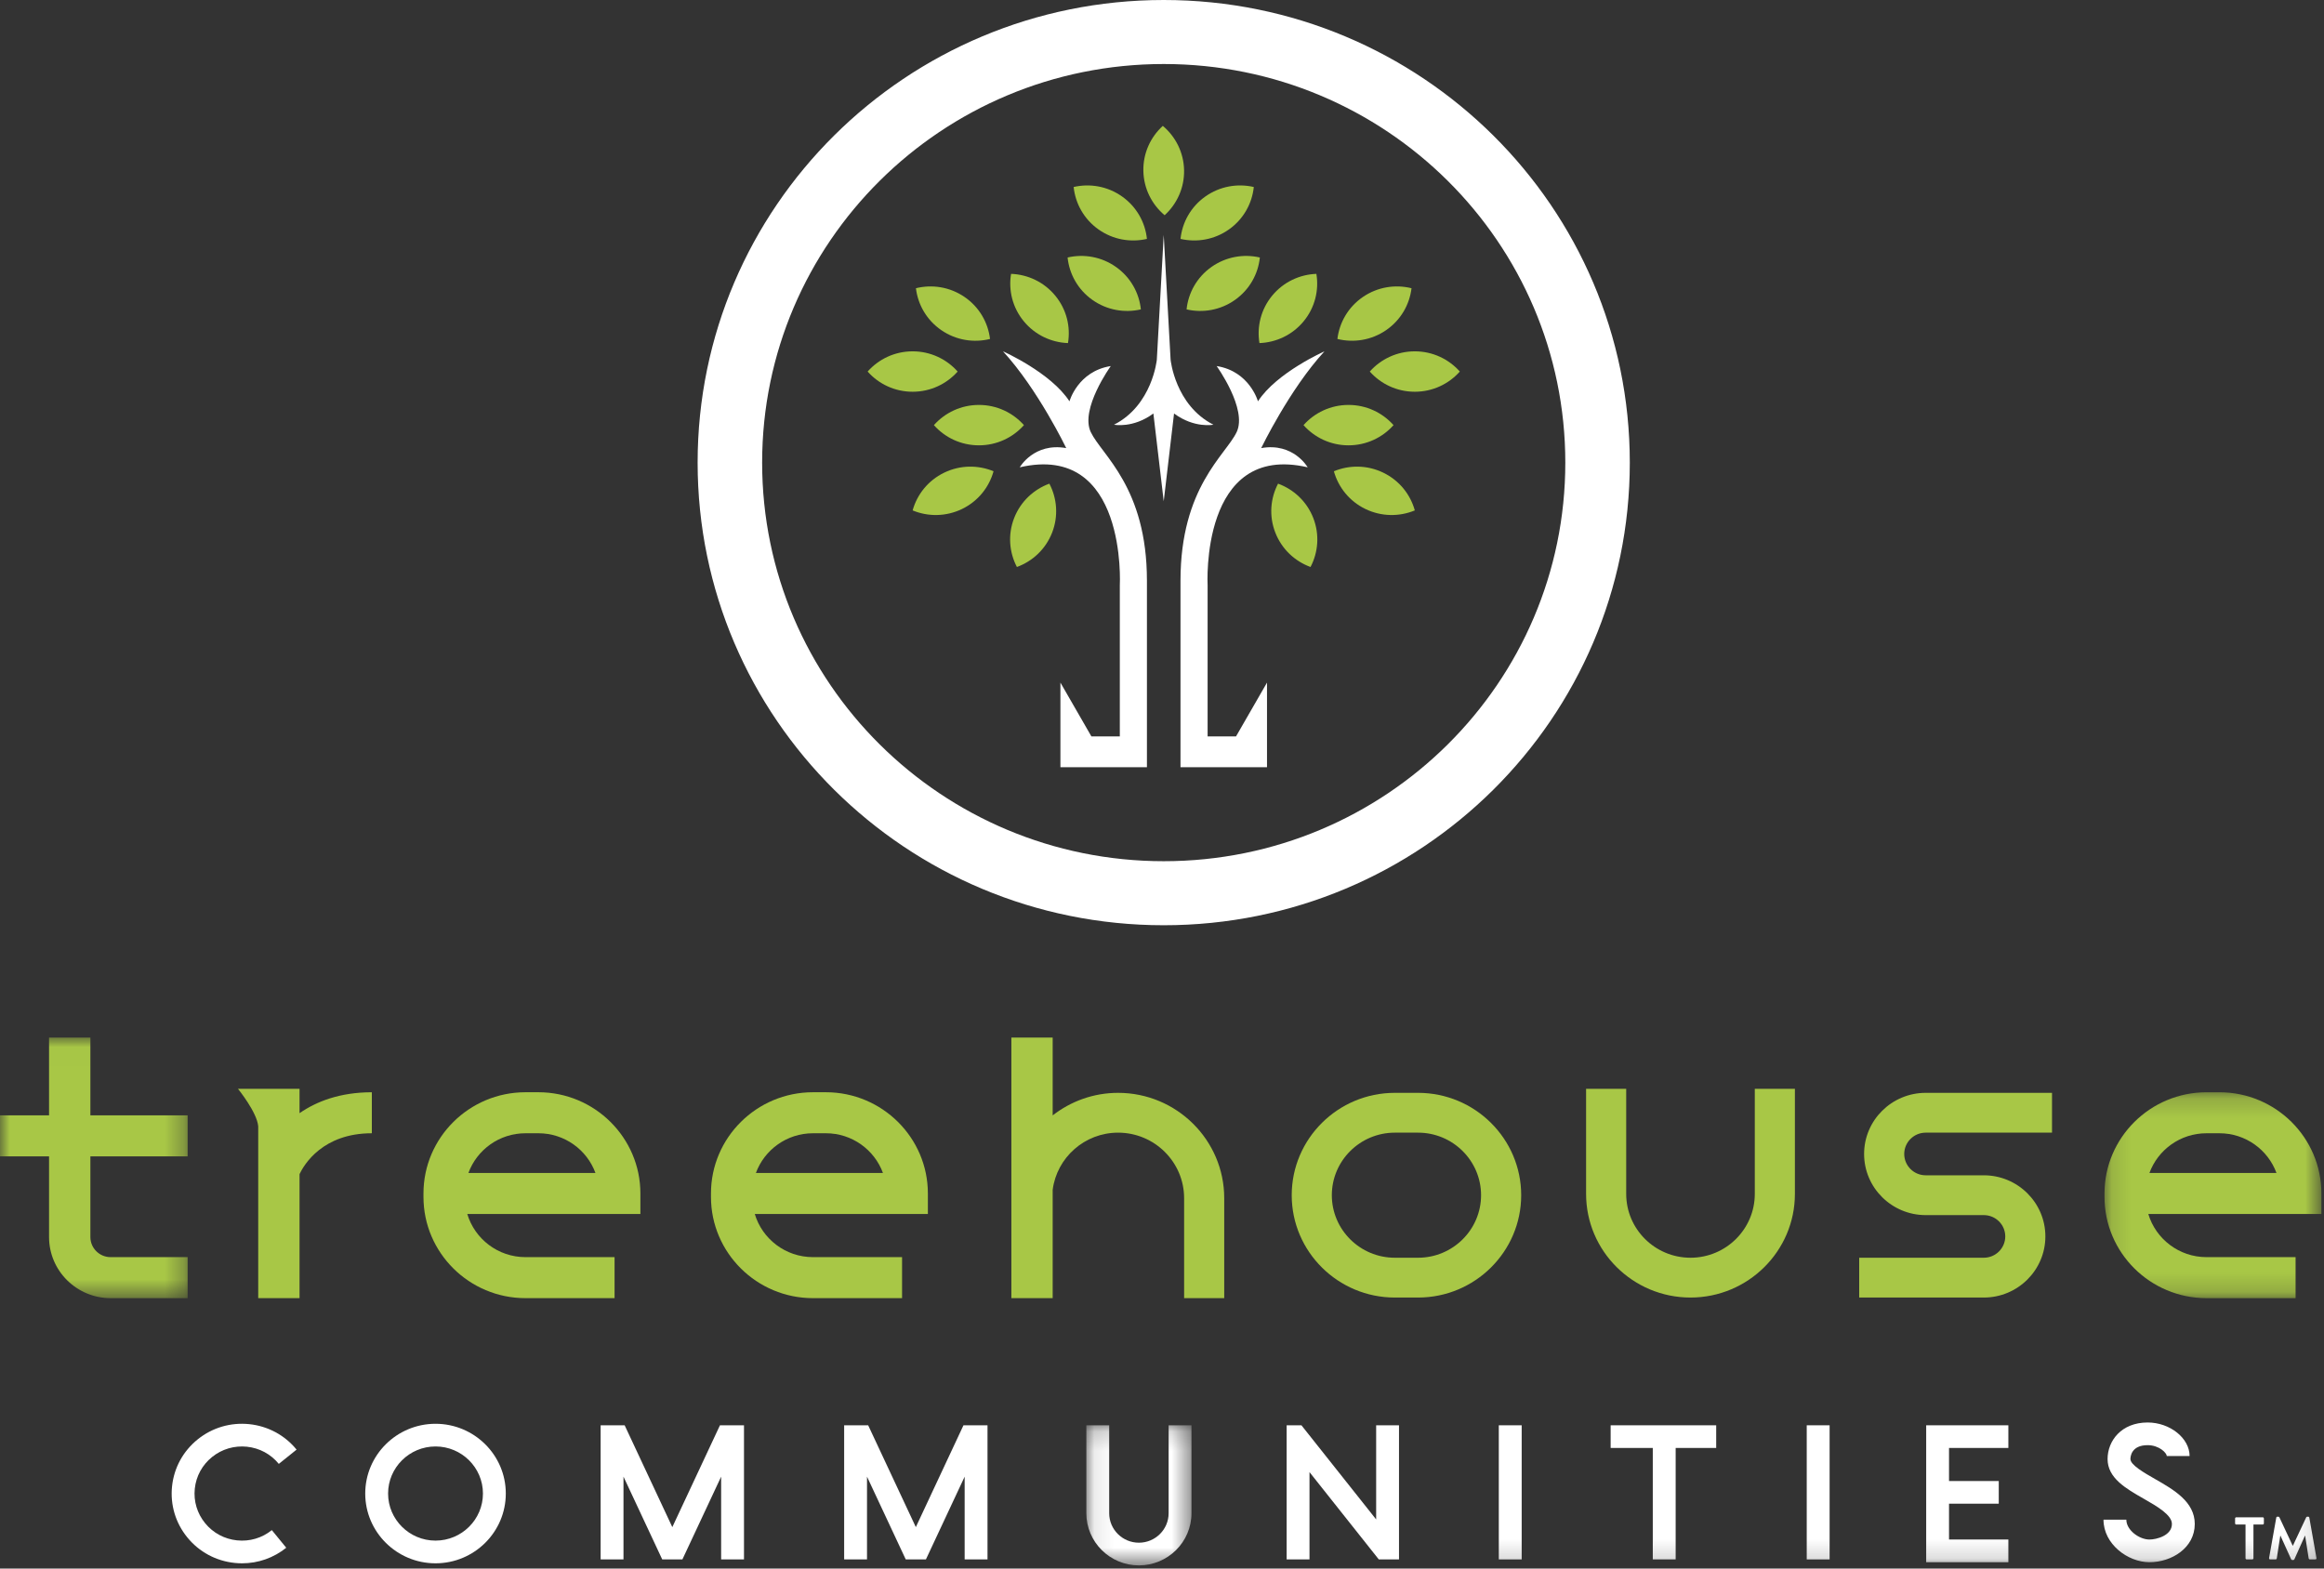 <?xml version="1.0" encoding="UTF-8"?>
<svg width="120px" height="81px" viewBox="0 0 120 81" version="1.1" xmlns="http://www.w3.org/2000/svg" xmlns:xlink="http://www.w3.org/1999/xlink">
    <rect x="0" y="0" width="120" height="81" fill="#333333" stroke="none"/>
    <!-- Generator: Sketch 51.3 (57544) - http://www.bohemiancoding.com/sketch -->
    <title>TreehouseLogo Copy</title>
    <desc>Created with Sketch.</desc>
    <defs>
        <polygon id="path-1" points="0 0.008 9.689 0.008 9.689 13.464 0 13.464"></polygon>
        <polygon id="path-3" points="0.133 0.185 11.333 0.185 11.333 10.817 0.133 10.817"></polygon>
        <polygon id="path-5" points="0.093 0.177 5.522 0.177 5.522 7.412 0.093 7.412"></polygon>
        <polygon id="path-7" points="0 80.837 119.867 80.837 119.867 0 0 0"></polygon>
    </defs>
    <g id="Page-1" stroke="none" stroke-width="1" fill="none" fill-rule="evenodd">
        <g id="Desktop-HD" transform="translate(-240, -1323)">
            <g id="TreehouseLogo" transform="translate(240, 1323)">
                <g id="Group-84">
                    <path d="M60.089,3.306 C48.637,3.306 39.353,12.522 39.353,23.89 C39.353,35.258 48.637,44.473 60.089,44.473 C71.541,44.473 80.825,35.258 80.825,23.89 C80.825,12.522 71.541,3.306 60.089,3.306 M84.155,23.89 C84.155,37.084 73.381,47.78 60.089,47.78 C46.797,47.78 36.022,37.084 36.022,23.89 C36.022,10.696 46.797,0 60.089,0 C73.381,0 84.155,10.696 84.155,23.89" id="Fill-1" fill="#FFFFFF"></path>
                    <path d="M54.755,39.618 L54.755,35.25 L56.355,38.029 L57.822,38.029 L57.822,30.221 C57.822,30.221 58.222,22.842 52.655,24.132 C52.655,24.132 53.389,22.842 55.055,23.14 C55.055,23.14 53.589,20.096 51.789,18.143 C51.789,18.143 54.255,19.235 55.222,20.724 C55.222,20.724 55.655,19.169 57.355,18.904 C57.355,18.904 55.755,21.121 56.322,22.313 C56.889,23.504 59.222,25.158 59.222,29.989 L59.222,39.618 L54.755,39.618 Z" id="Fill-3" fill="#FFFFFF"></path>
                    <path d="M48.222,21.954 C48.79,21.315 49.62,20.911 50.546,20.911 C51.473,20.911 52.303,21.315 52.871,21.954 C52.303,22.594 51.473,22.997 50.546,22.997 C49.62,22.997 48.79,22.594 48.222,21.954" id="Fill-5" fill="#A8C746"></path>
                    <path d="M60.136,11.114 C59.48,10.563 59.057,9.747 59.038,8.828 C59.019,7.909 59.409,7.077 60.042,6.5 C60.697,7.051 61.121,7.867 61.14,8.786 C61.158,9.705 60.768,10.538 60.136,11.114" id="Fill-7" fill="#A8C746"></path>
                    <path d="M47.294,14.884 C48.127,14.678 49.041,14.813 49.804,15.335 C50.566,15.857 51.019,16.658 51.12,17.504 C50.287,17.711 49.372,17.575 48.61,17.053 C47.848,16.531 47.395,15.73 47.294,14.884" id="Fill-9" fill="#A8C746"></path>
                    <path d="M52.207,14.142 C53.065,14.174 53.905,14.558 54.49,15.27 C55.076,15.982 55.286,16.876 55.145,17.717 C54.288,17.685 53.447,17.301 52.862,16.589 C52.276,15.877 52.066,14.983 52.207,14.142" id="Fill-11" fill="#A8C746"></path>
                    <path d="M55.125,13.297 C55.961,13.104 56.873,13.254 57.627,13.788 C58.381,14.322 58.821,15.129 58.909,15.977 C58.073,16.17 57.16,16.02 56.406,15.487 C55.652,14.952 55.213,14.145 55.125,13.297" id="Fill-13" fill="#A8C746"></path>
                    <path d="M55.438,9.657 C56.274,9.464 57.186,9.614 57.94,10.148 C58.694,10.682 59.134,11.489 59.222,12.337 C58.386,12.531 57.473,12.38 56.72,11.847 C55.966,11.313 55.526,10.505 55.438,9.657" id="Fill-15" fill="#A8C746"></path>
                    <path d="M44.8,19.187 C45.367,18.547 46.198,18.143 47.124,18.143 C48.05,18.143 48.88,18.547 49.448,19.187 C48.88,19.826 48.05,20.23 47.124,20.23 C46.198,20.23 45.367,19.826 44.8,19.187" id="Fill-17" fill="#A8C746"></path>
                    <path d="M52.508,29.28 C52.112,28.524 52.032,27.609 52.366,26.752 C52.7,25.894 53.379,25.271 54.184,24.976 C54.58,25.732 54.66,26.647 54.327,27.504 C53.993,28.361 53.314,28.985 52.508,29.28" id="Fill-19" fill="#A8C746"></path>
                    <path d="M47.124,26.358 C47.352,25.536 47.92,24.812 48.752,24.409 C49.585,24.006 50.51,24.008 51.302,24.336 C51.074,25.157 50.506,25.882 49.674,26.285 C48.841,26.687 47.916,26.686 47.124,26.358" id="Fill-21" fill="#A8C746"></path>
                    <path d="M65.422,39.618 L65.422,35.25 L63.822,38.029 L62.355,38.029 L62.355,30.221 C62.355,30.221 61.955,22.842 67.522,24.132 C67.522,24.132 66.789,22.842 65.122,23.14 C65.122,23.14 66.589,20.096 68.389,18.143 C68.389,18.143 65.922,19.235 64.955,20.724 C64.955,20.724 64.522,19.169 62.822,18.904 C62.822,18.904 64.422,21.121 63.855,22.313 C63.289,23.504 60.955,25.158 60.955,29.989 L60.955,39.618 L65.422,39.618 Z" id="Fill-23" fill="#FFFFFF"></path>
                    <path d="M60.089,25.886 L60.622,21.353 C61.672,22.13 62.655,21.932 62.655,21.932 C60.672,20.923 60.444,18.574 60.444,18.574 L60.089,12.132 L59.733,18.574 C59.733,18.574 59.505,20.923 57.522,21.932 C57.522,21.932 58.506,22.13 59.555,21.353 L60.089,25.886 Z" id="Fill-25" fill="#FFFFFF"></path>
                    <path d="M69.631,22.997 C68.705,22.997 67.875,22.593 67.307,21.954 C67.875,21.315 68.705,20.911 69.631,20.911 C70.557,20.911 71.388,21.315 71.955,21.954 C71.388,22.593 70.557,22.997 69.631,22.997" id="Fill-27" fill="#A8C746"></path>
                    <path d="M71.567,17.053 C70.805,17.575 69.89,17.71 69.057,17.504 C69.159,16.658 69.612,15.857 70.374,15.335 C71.136,14.813 72.051,14.678 72.884,14.884 C72.782,15.73 72.33,16.531 71.567,17.053" id="Fill-29" fill="#A8C746"></path>
                    <path d="M67.316,16.589 C66.731,17.301 65.89,17.685 65.032,17.717 C64.892,16.876 65.102,15.982 65.687,15.27 C66.272,14.558 67.113,14.174 67.971,14.142 C68.111,14.983 67.901,15.877 67.316,16.589" id="Fill-31" fill="#A8C746"></path>
                    <path d="M63.771,15.486 C63.017,16.02 62.105,16.17 61.269,15.977 C61.357,15.129 61.797,14.322 62.55,13.788 C63.305,13.254 64.217,13.104 65.053,13.297 C64.965,14.145 64.525,14.952 63.771,15.486" id="Fill-33" fill="#A8C746"></path>
                    <path d="M63.458,11.847 C62.704,12.381 61.792,12.53 60.956,12.337 C61.044,11.49 61.483,10.682 62.237,10.148 C62.991,9.614 63.904,9.464 64.74,9.657 C64.652,10.505 64.212,11.313 63.458,11.847" id="Fill-35" fill="#A8C746"></path>
                    <path d="M73.054,20.23 C72.128,20.23 71.297,19.826 70.729,19.187 C71.297,18.547 72.128,18.143 73.054,18.143 C73.98,18.143 74.81,18.547 75.378,19.187 C74.81,19.826 73.98,20.23 73.054,20.23" id="Fill-37" fill="#A8C746"></path>
                    <path d="M65.851,27.504 C65.517,26.647 65.597,25.732 65.993,24.976 C66.799,25.271 67.478,25.894 67.812,26.752 C68.145,27.609 68.065,28.524 67.669,29.28 C66.864,28.985 66.185,28.361 65.851,27.504" id="Fill-39" fill="#A8C746"></path>
                    <path d="M70.504,26.285 C69.671,25.882 69.103,25.157 68.875,24.336 C69.668,24.008 70.593,24.006 71.425,24.409 C72.257,24.812 72.826,25.536 73.054,26.358 C72.261,26.686 71.336,26.687 70.504,26.285" id="Fill-41" fill="#A8C746"></path>
                    <g id="Group-45" transform="translate(0, 53.573)">
                        <mask id="mask-2" fill="white">
                            <use xlink:href="#path-1"></use>
                        </mask>
                        <g id="Clip-44"></g>
                        <path d="M4.667,0.008 L2.533,0.008 L2.533,4.023 L-2.66666667e-05,4.023 L-2.66666667e-05,6.141 L2.533,6.141 L2.533,10.31 C2.533,12.049 3.959,13.464 5.711,13.464 L9.689,13.464 L9.689,11.346 L5.711,11.346 C5.135,11.346 4.667,10.881 4.667,10.31 L4.667,6.141 L9.689,6.141 L9.689,4.023 L4.667,4.023 L4.667,0.008 Z" id="Fill-43" fill="#A8C746" mask="url(#mask-2)"></path>
                    </g>
                    <path d="M15.467,56.228 L13.472,56.228 L12.289,56.228 C12.289,56.228 13.276,57.443 13.333,58.165 L13.333,67.037 L15.467,67.037 L15.467,60.632 C15.701,60.138 16.662,58.522 19.2,58.522 L19.2,56.405 C17.556,56.405 16.345,56.878 15.467,57.484 L15.467,56.228 Z" id="Fill-46" fill="#A8C746"></path>
                    <path d="M24.187,60.573 C24.624,59.378 25.78,58.522 27.133,58.522 L27.8,58.522 C29.153,58.522 30.309,59.378 30.746,60.573 L24.187,60.573 Z M27.8,56.404 L27.133,56.404 C24.229,56.404 21.866,58.75 21.866,61.632 L21.866,61.809 C21.866,64.692 24.229,67.037 27.133,67.037 L31.733,67.037 L31.733,64.919 L27.133,64.919 C25.714,64.919 24.512,63.978 24.128,62.691 L33.067,62.691 L33.067,61.632 C33.067,58.75 30.704,56.404 27.8,56.404 Z" id="Fill-48" fill="#A8C746"></path>
                    <g id="Group-52" transform="translate(108.533, 56.22)">
                        <mask id="mask-4" fill="white">
                            <use xlink:href="#path-3"></use>
                        </mask>
                        <g id="Clip-51"></g>
                        <path d="M2.453,4.354 C2.891,3.158 4.046,2.302 5.4,2.302 L6.067,2.302 C7.42,2.302 8.576,3.158 9.013,4.354 L2.453,4.354 Z M11.333,5.412 C11.333,2.53 8.971,0.185 6.067,0.185 L5.4,0.185 C2.495,0.185 0.133,2.53 0.133,5.412 L0.133,5.589 C0.133,8.472 2.495,10.817 5.4,10.817 L10,10.817 L10,8.699 L5.4,8.699 C3.981,8.699 2.779,7.758 2.395,6.471 L11.333,6.471 L11.333,5.412 Z" id="Fill-50" fill="#A8C746" mask="url(#mask-4)"></path>
                    </g>
                    <path d="M39.031,60.573 C39.469,59.378 40.624,58.522 41.978,58.522 L42.645,58.522 C43.998,58.522 45.154,59.378 45.591,60.573 L39.031,60.573 Z M42.645,56.404 L41.978,56.404 C39.073,56.404 36.711,58.75 36.711,61.632 L36.711,61.809 C36.711,64.692 39.073,67.037 41.978,67.037 L46.578,67.037 L46.578,64.919 L41.978,64.919 C40.558,64.919 39.357,63.978 38.973,62.691 L47.911,62.691 L47.911,61.632 C47.911,58.75 45.549,56.404 42.645,56.404 Z" id="Fill-53" fill="#A8C746"></path>
                    <path d="M57.733,56.435 C56.459,56.435 55.287,56.873 54.355,57.6 L54.355,53.581 L52.222,53.581 L52.222,67.037 L54.355,67.037 L54.355,61.443 C54.57,59.781 56.001,58.491 57.733,58.491 C59.613,58.491 61.142,60.009 61.142,61.875 L61.142,67.037 L63.213,67.037 L63.213,61.875 C63.213,58.876 60.755,56.435 57.733,56.435" id="Fill-55" fill="#A8C746"></path>
                    <path d="M73.222,64.95 L72.022,64.95 C70.228,64.95 68.769,63.501 68.769,61.721 C68.769,59.94 70.228,58.491 72.022,58.491 L73.222,58.491 C75.016,58.491 76.475,59.94 76.475,61.721 C76.475,63.501 75.016,64.95 73.222,64.95 M73.222,56.435 L72.022,56.435 C69.086,56.435 66.698,58.806 66.698,61.721 C66.698,64.635 69.086,67.006 72.022,67.006 L73.222,67.006 C76.158,67.006 78.547,64.635 78.547,61.721 C78.547,58.806 76.158,56.435 73.222,56.435" id="Fill-57" fill="#A8C746"></path>
                    <path d="M90.609,61.654 C90.609,63.472 89.119,64.95 87.289,64.95 C85.458,64.95 83.969,63.472 83.969,61.654 L83.969,56.228 L81.898,56.228 L81.898,61.654 C81.898,64.605 84.316,67.006 87.289,67.006 C90.261,67.006 92.68,64.605 92.68,61.654 L92.68,56.228 L90.609,56.228 L90.609,61.654 Z" id="Fill-59" fill="#A8C746"></path>
                    <path d="M96.253,59.592 C96.253,61.333 97.68,62.749 99.433,62.749 L102.433,62.749 C103.045,62.749 103.542,63.242 103.542,63.849 C103.542,64.456 103.045,64.95 102.433,64.95 L96,64.95 L96,67.006 L102.433,67.006 C104.187,67.006 105.613,65.59 105.613,63.849 C105.613,62.109 104.187,60.693 102.433,60.693 L99.433,60.693 C98.822,60.693 98.325,60.199 98.325,59.592 C98.325,58.985 98.822,58.491 99.433,58.491 L105.956,58.491 L105.956,56.435 L99.433,56.435 C97.68,56.435 96.253,57.851 96.253,59.592" id="Fill-61" fill="#A8C746"></path>
                    <path d="M22.488,79.558 C21.138,79.558 20.039,78.468 20.039,77.127 C20.039,75.787 21.138,74.696 22.488,74.696 C23.838,74.696 24.937,75.787 24.937,77.127 C24.937,78.468 23.838,79.558 22.488,79.558 M22.488,73.525 C20.487,73.525 18.859,75.141 18.859,77.127 C18.859,79.114 20.487,80.73 22.488,80.73 C24.489,80.73 26.117,79.114 26.117,77.127 C26.117,75.141 24.489,73.525 22.488,73.525" id="Fill-63" fill="#FFFFFF"></path>
                    <path d="M10.952,75.239 C11.46,74.83 12.099,74.643 12.749,74.709 C13.4,74.777 13.985,75.092 14.396,75.596 L15.314,74.859 C14.703,74.111 13.836,73.645 12.872,73.544 C11.909,73.445 10.962,73.723 10.209,74.329 C9.456,74.935 8.985,75.796 8.884,76.752 C8.784,77.709 9.064,78.648 9.675,79.396 C10.285,80.143 11.152,80.61 12.116,80.71 C12.245,80.724 12.374,80.73 12.501,80.73 C13.33,80.73 14.127,80.451 14.78,79.926 L14.036,79.016 C13.528,79.425 12.893,79.613 12.239,79.545 C11.589,79.478 11.003,79.163 10.591,78.658 C10.18,78.154 9.99,77.52 10.058,76.874 C10.126,76.229 10.444,75.648 10.952,75.239" id="Fill-65" fill="#FFFFFF"></path>
                    <g id="Group-69" transform="translate(56, 73.426)">
                        <mask id="mask-6" fill="white">
                            <use xlink:href="#path-5"></use>
                        </mask>
                        <g id="Clip-68"></g>
                        <path d="M4.342,4.717 C4.342,5.557 3.654,6.24 2.807,6.24 C1.961,6.24 1.273,5.557 1.273,4.717 L1.273,0.177 L0.093,0.177 L0.093,4.717 C0.093,6.203 1.311,7.412 2.807,7.412 C4.304,7.412 5.522,6.203 5.522,4.717 L5.522,0.177 L4.342,0.177 L4.342,4.717 Z" id="Fill-67" fill="#FFFFFF" mask="url(#mask-6)"></path>
                    </g>
                    <polygon id="Fill-70" fill="#FFFFFF" points="34.715 78.861 32.254 73.603 31.014 73.603 31.014 80.529 32.194 80.529 32.194 76.255 34.194 80.529 35.236 80.529 37.236 76.255 37.236 80.529 38.416 80.529 38.416 73.603 37.175 73.603"></polygon>
                    <polygon id="Fill-72" fill="#FFFFFF" points="47.289 78.861 44.828 73.603 43.588 73.603 43.588 80.529 44.768 80.529 44.768 76.255 46.768 80.529 47.81 80.529 49.81 76.255 49.81 80.529 50.99 80.529 50.99 73.603 49.749 73.603"></polygon>
                    <polygon id="Fill-74" fill="#FFFFFF" points="71.058 78.464 67.2 73.603 66.436 73.603 66.436 80.529 67.616 80.529 67.616 76.02 71.194 80.529 72.238 80.529 72.238 73.603 71.058 73.603"></polygon>
                    <mask id="mask-8" fill="white">
                        <use xlink:href="#path-7"></use>
                    </mask>
                    <g id="Clip-77"></g>
                    <polygon id="Fill-76" fill="#FFFFFF" mask="url(#mask-8)" points="77.391 80.529 78.572 80.529 78.572 73.603 77.391 73.603"></polygon>
                    <polygon id="Fill-78" fill="#FFFFFF" mask="url(#mask-8)" points="93.291 80.529 94.472 80.529 94.472 73.603 93.291 73.603"></polygon>
                    <polygon id="Fill-79" fill="#FFFFFF" mask="url(#mask-8)" points="88.616 73.603 88.616 74.773 86.523 74.773 86.523 80.528 85.342 80.528 85.342 74.773 83.166 74.773 83.166 73.603"></polygon>
                    <polygon id="Fill-80" fill="#FFFFFF" mask="url(#mask-8)" points="100.638 74.773 100.638 76.481 103.206 76.481 103.206 77.651 100.638 77.651 100.638 79.501 103.702 79.501 103.702 80.674 99.459 80.674 99.459 73.603 103.702 73.603 103.702 74.773"></polygon>
                    <path d="M111.276,76.377 C110.71,76.053 110.005,75.651 110.005,75.345 C110.005,75.225 110.048,74.629 110.893,74.629 C111.487,74.629 111.88,75.029 111.88,75.191 L113.06,75.191 C113.06,74.267 112.047,73.458 110.893,73.458 C109.535,73.458 108.825,74.407 108.825,75.345 C108.825,76.328 109.771,76.869 110.687,77.392 C111.371,77.783 112.147,78.227 112.147,78.698 C112.147,79.299 111.35,79.502 110.987,79.502 C110.461,79.502 109.794,79.019 109.794,78.477 L108.614,78.477 C108.614,79.734 109.867,80.673 110.987,80.673 C112.137,80.673 113.327,79.934 113.327,78.698 C113.327,77.549 112.237,76.927 111.276,76.377" id="Fill-81" fill="#FFFFFF" mask="url(#mask-8)"></path>
                    <path d="M115.948,78.727 L115.469,78.727 C115.435,78.727 115.409,78.699 115.409,78.668 L115.409,78.414 C115.409,78.382 115.435,78.354 115.469,78.354 L116.836,78.354 C116.871,78.354 116.896,78.382 116.896,78.414 L116.896,78.668 C116.896,78.699 116.871,78.727 116.836,78.727 L116.357,78.727 L116.357,80.47 C116.357,80.501 116.329,80.529 116.298,80.529 L116.007,80.529 C115.976,80.529 115.948,80.501 115.948,80.47 L115.948,78.727 Z" id="Fill-82" fill="#FFFFFF" mask="url(#mask-8)"></path>
                    <path d="M117.536,78.37 C117.539,78.345 117.558,78.323 117.592,78.323 L117.643,78.323 C117.668,78.323 117.686,78.336 117.696,78.354 L118.384,79.821 L118.394,79.821 L119.082,78.354 C119.091,78.336 119.107,78.323 119.135,78.323 L119.185,78.323 C119.22,78.323 119.238,78.345 119.242,78.37 L119.611,80.457 C119.62,80.501 119.595,80.529 119.554,80.529 L119.27,80.529 C119.242,80.529 119.216,80.504 119.21,80.482 L119.026,79.305 L119.016,79.305 L118.469,80.526 C118.462,80.544 118.444,80.56 118.415,80.56 L118.359,80.56 C118.331,80.56 118.315,80.544 118.306,80.526 L117.752,79.305 L117.743,79.305 L117.561,80.482 C117.558,80.504 117.533,80.529 117.505,80.529 L117.223,80.529 C117.183,80.529 117.158,80.501 117.164,80.457 L117.536,78.37 Z" id="Fill-83" fill="#FFFFFF" mask="url(#mask-8)"></path>
                </g>
            </g>
        </g>
    </g>
</svg>